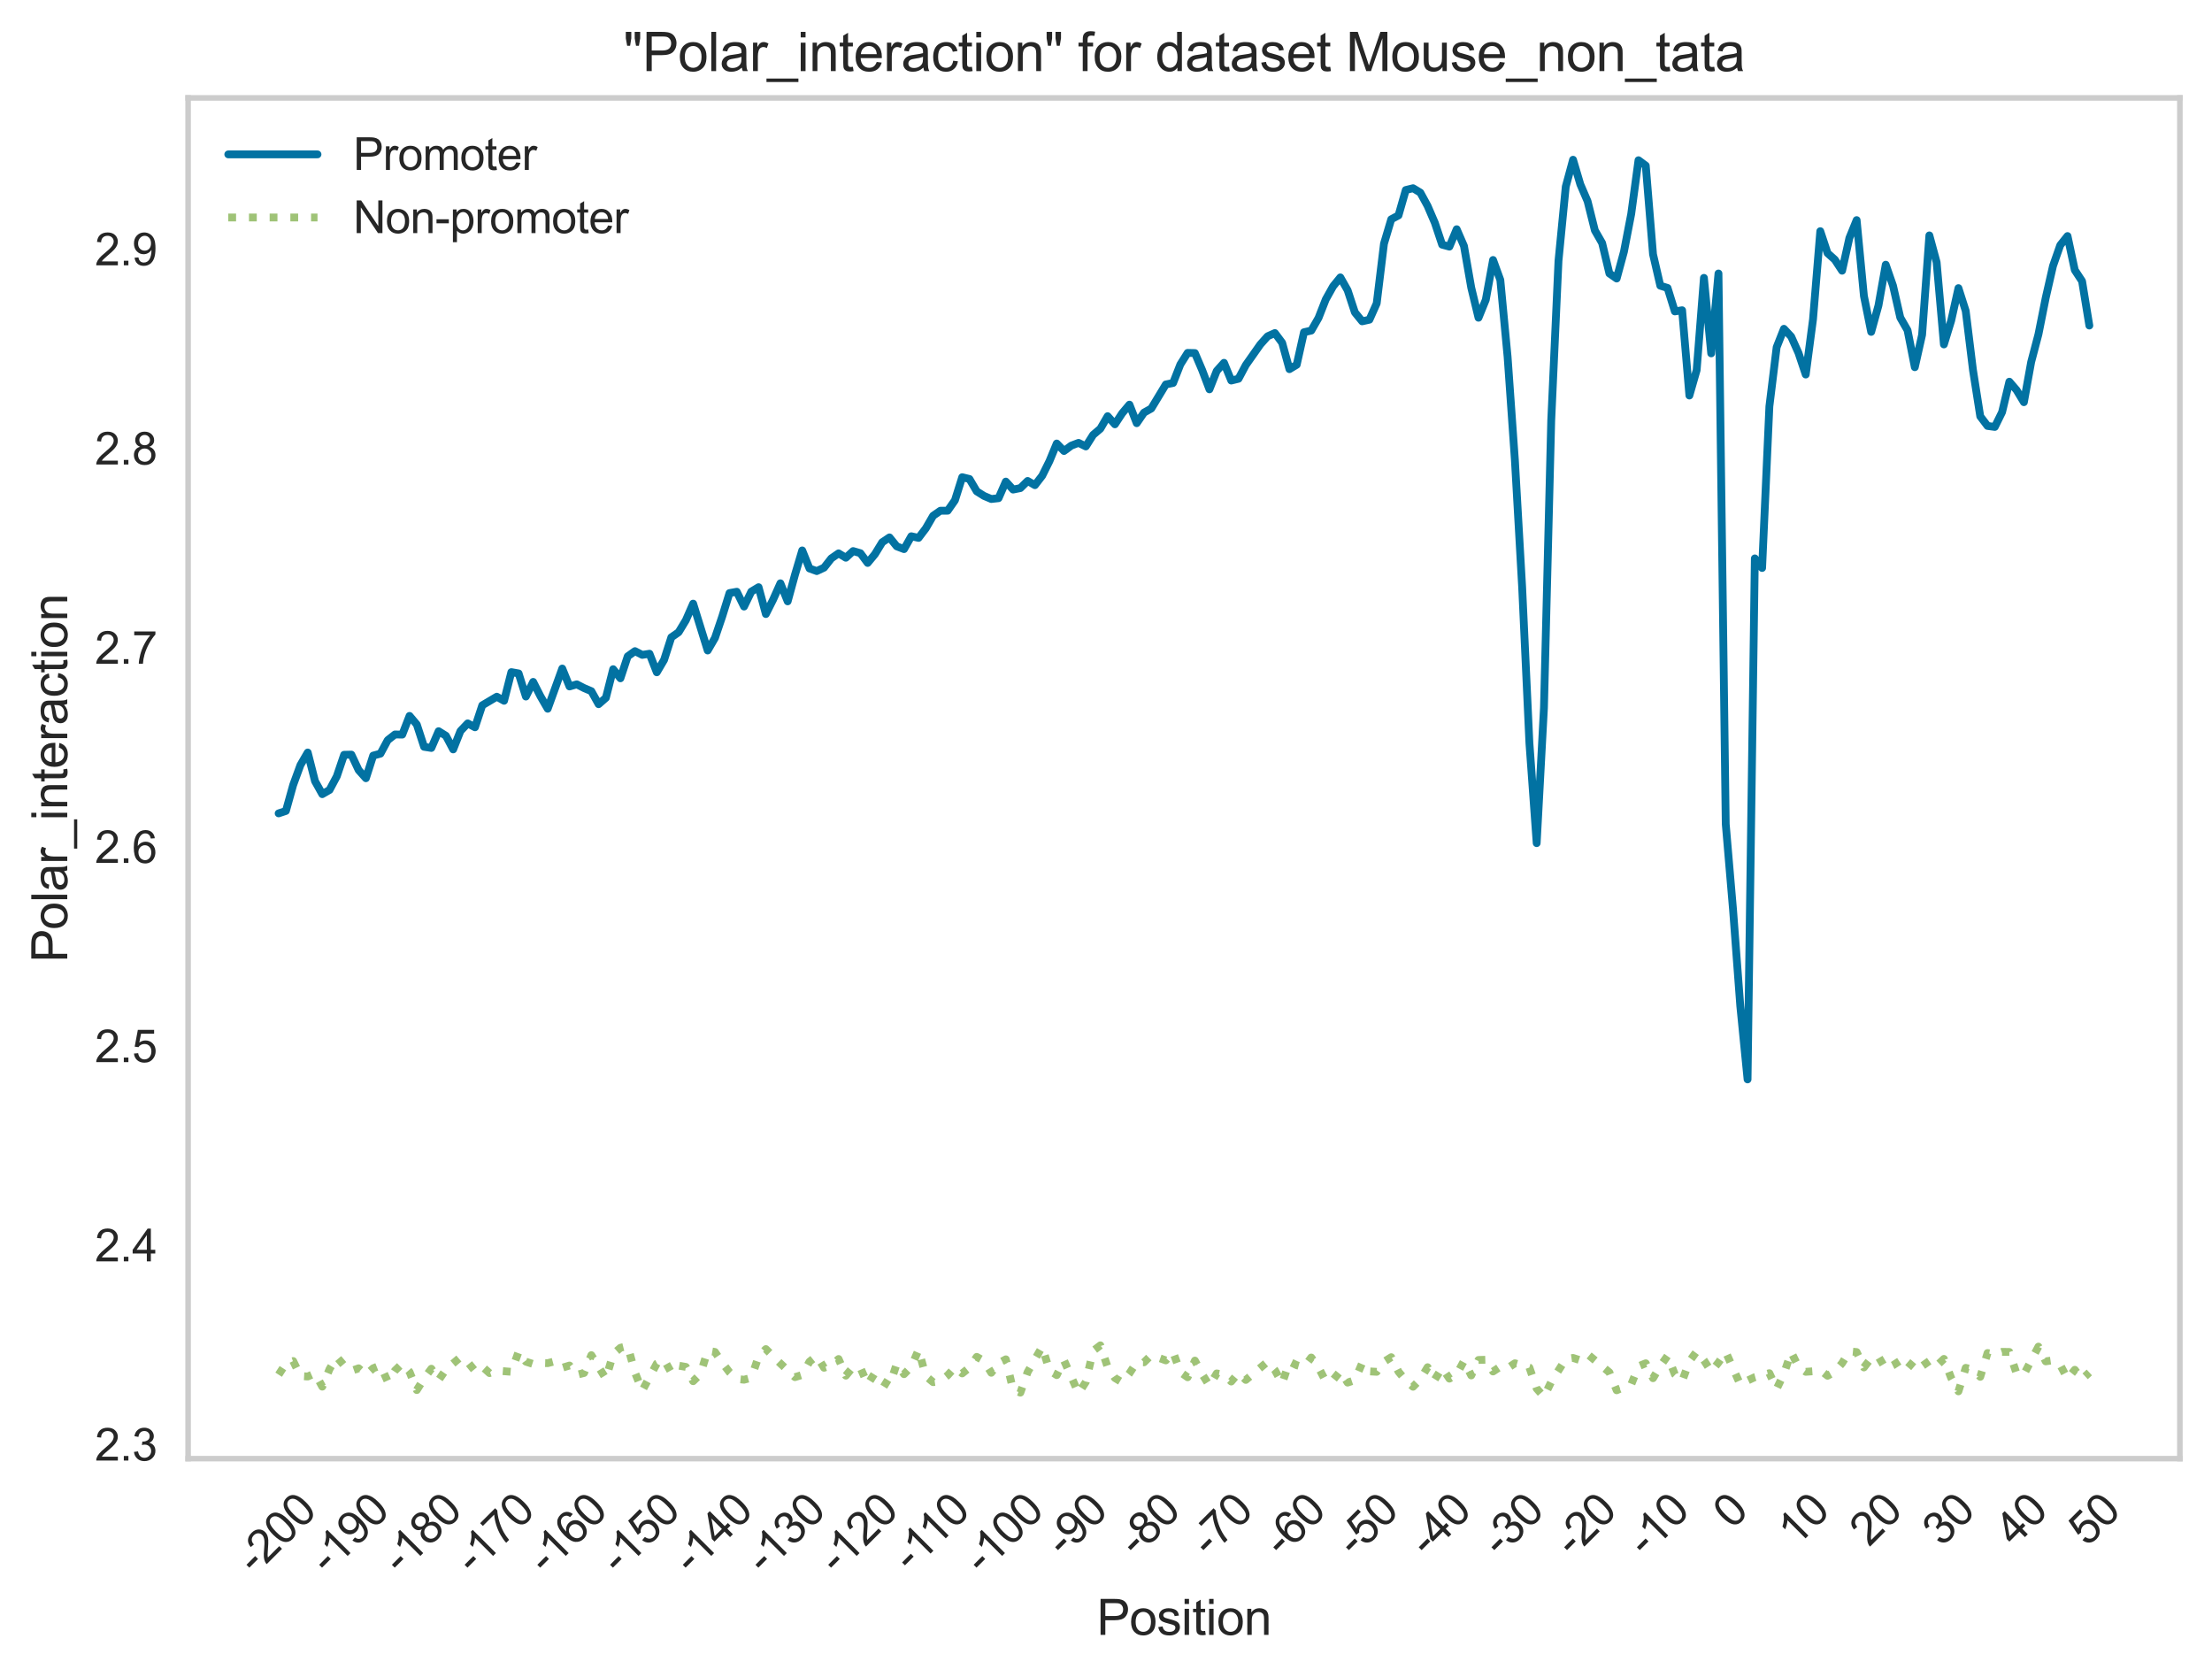 <?xml version="1.0" encoding="utf-8" standalone="no"?>
<!DOCTYPE svg PUBLIC "-//W3C//DTD SVG 1.1//EN"
  "http://www.w3.org/Graphics/SVG/1.1/DTD/svg11.dtd">
<svg xmlns:xlink="http://www.w3.org/1999/xlink" width="495.76pt" height="375.733pt" viewBox="0 0 495.76 375.733" xmlns="http://www.w3.org/2000/svg" version="1.1">
 <defs>
  <style type="text/css">*{stroke-linejoin: round; stroke-linecap: butt}</style>
 </defs>
 <g id="figure_1">
  <g id="patch_1">
   <path d="M 0 375.733 
L 495.76 375.733 
L 495.76 0 
L 0 0 
z
" style="fill: #ffffff"/>
  </g>
  <g id="axes_1">
   <g id="patch_2">
    <path d="M 42.16 326.856 
L 488.56 326.856 
L 488.56 21.936 
L 42.16 21.936 
z
" style="fill: #ffffff"/>
   </g>
   <g id="matplotlib.axis_1">
    <g id="xtick_1">
     <g id="line2d_1"/>
     <g id="text_1">
      <!-- -200 -->
      <g style="fill: #262626" transform="translate(57.203 353.068) rotate(-45) scale(0.1 -0.1)">
       <defs>
        <path id="ArialMT-2d" d="M 203 1375 
L 203 1941 
L 1931 1941 
L 1931 1375 
L 203 1375 
z
" transform="scale(0.016)"/>
        <path id="ArialMT-32" d="M 3222 541 
L 3222 0 
L 194 0 
Q 188 203 259 391 
Q 375 700 629 1000 
Q 884 1300 1366 1694 
Q 2113 2306 2375 2664 
Q 2638 3022 2638 3341 
Q 2638 3675 2398 3904 
Q 2159 4134 1775 4134 
Q 1369 4134 1125 3890 
Q 881 3647 878 3216 
L 300 3275 
Q 359 3922 746 4261 
Q 1134 4600 1788 4600 
Q 2447 4600 2831 4234 
Q 3216 3869 3216 3328 
Q 3216 3053 3103 2787 
Q 2991 2522 2730 2228 
Q 2469 1934 1863 1422 
Q 1356 997 1212 845 
Q 1069 694 975 541 
L 3222 541 
z
" transform="scale(0.016)"/>
        <path id="ArialMT-30" d="M 266 2259 
Q 266 3072 433 3567 
Q 600 4063 929 4331 
Q 1259 4600 1759 4600 
Q 2128 4600 2406 4451 
Q 2684 4303 2865 4023 
Q 3047 3744 3150 3342 
Q 3253 2941 3253 2259 
Q 3253 1453 3087 958 
Q 2922 463 2592 192 
Q 2263 -78 1759 -78 
Q 1097 -78 719 397 
Q 266 969 266 2259 
z
M 844 2259 
Q 844 1131 1108 757 
Q 1372 384 1759 384 
Q 2147 384 2411 759 
Q 2675 1134 2675 2259 
Q 2675 3391 2411 3762 
Q 2147 4134 1753 4134 
Q 1366 4134 1134 3806 
Q 844 3388 844 2259 
z
" transform="scale(0.016)"/>
       </defs>
       <use xlink:href="#ArialMT-2d"/>
       <use xlink:href="#ArialMT-32" x="33.301"/>
       <use xlink:href="#ArialMT-30" x="88.916"/>
       <use xlink:href="#ArialMT-30" x="144.531"/>
      </g>
     </g>
    </g>
    <g id="xtick_2">
     <g id="line2d_2"/>
     <g id="text_2">
      <!-- -190 -->
      <g style="fill: #262626" transform="translate(73.501 353.068) rotate(-45) scale(0.1 -0.1)">
       <defs>
        <path id="ArialMT-31" d="M 2384 0 
L 1822 0 
L 1822 3584 
Q 1619 3391 1289 3197 
Q 959 3003 697 2906 
L 697 3450 
Q 1169 3672 1522 3987 
Q 1875 4303 2022 4600 
L 2384 4600 
L 2384 0 
z
" transform="scale(0.016)"/>
        <path id="ArialMT-39" d="M 350 1059 
L 891 1109 
Q 959 728 1153 556 
Q 1347 384 1650 384 
Q 1909 384 2104 503 
Q 2300 622 2425 820 
Q 2550 1019 2634 1356 
Q 2719 1694 2719 2044 
Q 2719 2081 2716 2156 
Q 2547 1888 2255 1720 
Q 1963 1553 1622 1553 
Q 1053 1553 659 1965 
Q 266 2378 266 3053 
Q 266 3750 677 4175 
Q 1088 4600 1706 4600 
Q 2153 4600 2523 4359 
Q 2894 4119 3086 3673 
Q 3278 3228 3278 2384 
Q 3278 1506 3087 986 
Q 2897 466 2520 194 
Q 2144 -78 1638 -78 
Q 1100 -78 759 220 
Q 419 519 350 1059 
z
M 2653 3081 
Q 2653 3566 2395 3850 
Q 2138 4134 1775 4134 
Q 1400 4134 1122 3828 
Q 844 3522 844 3034 
Q 844 2597 1108 2323 
Q 1372 2050 1759 2050 
Q 2150 2050 2401 2323 
Q 2653 2597 2653 3081 
z
" transform="scale(0.016)"/>
       </defs>
       <use xlink:href="#ArialMT-2d"/>
       <use xlink:href="#ArialMT-31" x="33.301"/>
       <use xlink:href="#ArialMT-39" x="88.916"/>
       <use xlink:href="#ArialMT-30" x="144.531"/>
      </g>
     </g>
    </g>
    <g id="xtick_3">
     <g id="line2d_3"/>
     <g id="text_3">
      <!-- -180 -->
      <g style="fill: #262626" transform="translate(89.799 353.068) rotate(-45) scale(0.1 -0.1)">
       <defs>
        <path id="ArialMT-38" d="M 1131 2484 
Q 781 2613 612 2850 
Q 444 3088 444 3419 
Q 444 3919 803 4259 
Q 1163 4600 1759 4600 
Q 2359 4600 2725 4251 
Q 3091 3903 3091 3403 
Q 3091 3084 2923 2848 
Q 2756 2613 2416 2484 
Q 2838 2347 3058 2040 
Q 3278 1734 3278 1309 
Q 3278 722 2862 322 
Q 2447 -78 1769 -78 
Q 1091 -78 675 323 
Q 259 725 259 1325 
Q 259 1772 486 2073 
Q 713 2375 1131 2484 
z
M 1019 3438 
Q 1019 3113 1228 2906 
Q 1438 2700 1772 2700 
Q 2097 2700 2305 2904 
Q 2513 3109 2513 3406 
Q 2513 3716 2298 3927 
Q 2084 4138 1766 4138 
Q 1444 4138 1231 3931 
Q 1019 3725 1019 3438 
z
M 838 1322 
Q 838 1081 952 856 
Q 1066 631 1291 507 
Q 1516 384 1775 384 
Q 2178 384 2440 643 
Q 2703 903 2703 1303 
Q 2703 1709 2433 1975 
Q 2163 2241 1756 2241 
Q 1359 2241 1098 1978 
Q 838 1716 838 1322 
z
" transform="scale(0.016)"/>
       </defs>
       <use xlink:href="#ArialMT-2d"/>
       <use xlink:href="#ArialMT-31" x="33.301"/>
       <use xlink:href="#ArialMT-38" x="88.916"/>
       <use xlink:href="#ArialMT-30" x="144.531"/>
      </g>
     </g>
    </g>
    <g id="xtick_4">
     <g id="line2d_4"/>
     <g id="text_4">
      <!-- -170 -->
      <g style="fill: #262626" transform="translate(106.097 353.068) rotate(-45) scale(0.1 -0.1)">
       <defs>
        <path id="ArialMT-37" d="M 303 3981 
L 303 4522 
L 3269 4522 
L 3269 4084 
Q 2831 3619 2401 2847 
Q 1972 2075 1738 1259 
Q 1569 684 1522 0 
L 944 0 
Q 953 541 1156 1306 
Q 1359 2072 1739 2783 
Q 2119 3494 2547 3981 
L 303 3981 
z
" transform="scale(0.016)"/>
       </defs>
       <use xlink:href="#ArialMT-2d"/>
       <use xlink:href="#ArialMT-31" x="33.301"/>
       <use xlink:href="#ArialMT-37" x="88.916"/>
       <use xlink:href="#ArialMT-30" x="144.531"/>
      </g>
     </g>
    </g>
    <g id="xtick_5">
     <g id="line2d_5"/>
     <g id="text_5">
      <!-- -160 -->
      <g style="fill: #262626" transform="translate(122.395 353.068) rotate(-45) scale(0.1 -0.1)">
       <defs>
        <path id="ArialMT-36" d="M 3184 3459 
L 2625 3416 
Q 2550 3747 2413 3897 
Q 2184 4138 1850 4138 
Q 1581 4138 1378 3988 
Q 1113 3794 959 3422 
Q 806 3050 800 2363 
Q 1003 2672 1297 2822 
Q 1591 2972 1913 2972 
Q 2475 2972 2870 2558 
Q 3266 2144 3266 1488 
Q 3266 1056 3080 686 
Q 2894 316 2569 119 
Q 2244 -78 1831 -78 
Q 1128 -78 684 439 
Q 241 956 241 2144 
Q 241 3472 731 4075 
Q 1159 4600 1884 4600 
Q 2425 4600 2770 4297 
Q 3116 3994 3184 3459 
z
M 888 1484 
Q 888 1194 1011 928 
Q 1134 663 1356 523 
Q 1578 384 1822 384 
Q 2178 384 2434 671 
Q 2691 959 2691 1453 
Q 2691 1928 2437 2201 
Q 2184 2475 1800 2475 
Q 1419 2475 1153 2201 
Q 888 1928 888 1484 
z
" transform="scale(0.016)"/>
       </defs>
       <use xlink:href="#ArialMT-2d"/>
       <use xlink:href="#ArialMT-31" x="33.301"/>
       <use xlink:href="#ArialMT-36" x="88.916"/>
       <use xlink:href="#ArialMT-30" x="144.531"/>
      </g>
     </g>
    </g>
    <g id="xtick_6">
     <g id="line2d_6"/>
     <g id="text_6">
      <!-- -150 -->
      <g style="fill: #262626" transform="translate(138.693 353.068) rotate(-45) scale(0.1 -0.1)">
       <defs>
        <path id="ArialMT-35" d="M 266 1200 
L 856 1250 
Q 922 819 1161 601 
Q 1400 384 1738 384 
Q 2144 384 2425 690 
Q 2706 997 2706 1503 
Q 2706 1984 2436 2262 
Q 2166 2541 1728 2541 
Q 1456 2541 1237 2417 
Q 1019 2294 894 2097 
L 366 2166 
L 809 4519 
L 3088 4519 
L 3088 3981 
L 1259 3981 
L 1013 2750 
Q 1425 3038 1878 3038 
Q 2478 3038 2890 2622 
Q 3303 2206 3303 1553 
Q 3303 931 2941 478 
Q 2500 -78 1738 -78 
Q 1113 -78 717 272 
Q 322 622 266 1200 
z
" transform="scale(0.016)"/>
       </defs>
       <use xlink:href="#ArialMT-2d"/>
       <use xlink:href="#ArialMT-31" x="33.301"/>
       <use xlink:href="#ArialMT-35" x="88.916"/>
       <use xlink:href="#ArialMT-30" x="144.531"/>
      </g>
     </g>
    </g>
    <g id="xtick_7">
     <g id="line2d_7"/>
     <g id="text_7">
      <!-- -140 -->
      <g style="fill: #262626" transform="translate(154.991 353.068) rotate(-45) scale(0.1 -0.1)">
       <defs>
        <path id="ArialMT-34" d="M 2069 0 
L 2069 1097 
L 81 1097 
L 81 1613 
L 2172 4581 
L 2631 4581 
L 2631 1613 
L 3250 1613 
L 3250 1097 
L 2631 1097 
L 2631 0 
L 2069 0 
z
M 2069 1613 
L 2069 3678 
L 634 1613 
L 2069 1613 
z
" transform="scale(0.016)"/>
       </defs>
       <use xlink:href="#ArialMT-2d"/>
       <use xlink:href="#ArialMT-31" x="33.301"/>
       <use xlink:href="#ArialMT-34" x="88.916"/>
       <use xlink:href="#ArialMT-30" x="144.531"/>
      </g>
     </g>
    </g>
    <g id="xtick_8">
     <g id="line2d_8"/>
     <g id="text_8">
      <!-- -130 -->
      <g style="fill: #262626" transform="translate(171.289 353.068) rotate(-45) scale(0.1 -0.1)">
       <defs>
        <path id="ArialMT-33" d="M 269 1209 
L 831 1284 
Q 928 806 1161 595 
Q 1394 384 1728 384 
Q 2125 384 2398 659 
Q 2672 934 2672 1341 
Q 2672 1728 2419 1979 
Q 2166 2231 1775 2231 
Q 1616 2231 1378 2169 
L 1441 2663 
Q 1497 2656 1531 2656 
Q 1891 2656 2178 2843 
Q 2466 3031 2466 3422 
Q 2466 3731 2256 3934 
Q 2047 4138 1716 4138 
Q 1388 4138 1169 3931 
Q 950 3725 888 3313 
L 325 3413 
Q 428 3978 793 4289 
Q 1159 4600 1703 4600 
Q 2078 4600 2393 4439 
Q 2709 4278 2876 4000 
Q 3044 3722 3044 3409 
Q 3044 3113 2884 2869 
Q 2725 2625 2413 2481 
Q 2819 2388 3044 2092 
Q 3269 1797 3269 1353 
Q 3269 753 2831 336 
Q 2394 -81 1725 -81 
Q 1122 -81 723 278 
Q 325 638 269 1209 
z
" transform="scale(0.016)"/>
       </defs>
       <use xlink:href="#ArialMT-2d"/>
       <use xlink:href="#ArialMT-31" x="33.301"/>
       <use xlink:href="#ArialMT-33" x="88.916"/>
       <use xlink:href="#ArialMT-30" x="144.531"/>
      </g>
     </g>
    </g>
    <g id="xtick_9">
     <g id="line2d_9"/>
     <g id="text_9">
      <!-- -120 -->
      <g style="fill: #262626" transform="translate(187.587 353.068) rotate(-45) scale(0.1 -0.1)">
       <use xlink:href="#ArialMT-2d"/>
       <use xlink:href="#ArialMT-31" x="33.301"/>
       <use xlink:href="#ArialMT-32" x="88.916"/>
       <use xlink:href="#ArialMT-30" x="144.531"/>
      </g>
     </g>
    </g>
    <g id="xtick_10">
     <g id="line2d_10"/>
     <g id="text_10">
      <!-- -110 -->
      <g style="fill: #262626" transform="translate(204.145 352.546) rotate(-45) scale(0.1 -0.1)">
       <use xlink:href="#ArialMT-2d"/>
       <use xlink:href="#ArialMT-31" x="33.301"/>
       <use xlink:href="#ArialMT-31" x="81.541"/>
       <use xlink:href="#ArialMT-30" x="137.156"/>
      </g>
     </g>
    </g>
    <g id="xtick_11">
     <g id="line2d_11"/>
     <g id="text_11">
      <!-- -100 -->
      <g style="fill: #262626" transform="translate(220.182 353.068) rotate(-45) scale(0.1 -0.1)">
       <use xlink:href="#ArialMT-2d"/>
       <use xlink:href="#ArialMT-31" x="33.301"/>
       <use xlink:href="#ArialMT-30" x="88.916"/>
       <use xlink:href="#ArialMT-30" x="144.531"/>
      </g>
     </g>
    </g>
    <g id="xtick_12">
     <g id="line2d_12"/>
     <g id="text_12">
      <!-- -90 -->
      <g style="fill: #262626" transform="translate(238.446 349.136) rotate(-45) scale(0.1 -0.1)">
       <use xlink:href="#ArialMT-2d"/>
       <use xlink:href="#ArialMT-39" x="33.301"/>
       <use xlink:href="#ArialMT-30" x="88.916"/>
      </g>
     </g>
    </g>
    <g id="xtick_13">
     <g id="line2d_13"/>
     <g id="text_13">
      <!-- -80 -->
      <g style="fill: #262626" transform="translate(254.744 349.136) rotate(-45) scale(0.1 -0.1)">
       <use xlink:href="#ArialMT-2d"/>
       <use xlink:href="#ArialMT-38" x="33.301"/>
       <use xlink:href="#ArialMT-30" x="88.916"/>
      </g>
     </g>
    </g>
    <g id="xtick_14">
     <g id="line2d_14"/>
     <g id="text_14">
      <!-- -70 -->
      <g style="fill: #262626" transform="translate(271.042 349.136) rotate(-45) scale(0.1 -0.1)">
       <use xlink:href="#ArialMT-2d"/>
       <use xlink:href="#ArialMT-37" x="33.301"/>
       <use xlink:href="#ArialMT-30" x="88.916"/>
      </g>
     </g>
    </g>
    <g id="xtick_15">
     <g id="line2d_15"/>
     <g id="text_15">
      <!-- -60 -->
      <g style="fill: #262626" transform="translate(287.34 349.136) rotate(-45) scale(0.1 -0.1)">
       <use xlink:href="#ArialMT-2d"/>
       <use xlink:href="#ArialMT-36" x="33.301"/>
       <use xlink:href="#ArialMT-30" x="88.916"/>
      </g>
     </g>
    </g>
    <g id="xtick_16">
     <g id="line2d_16"/>
     <g id="text_16">
      <!-- -50 -->
      <g style="fill: #262626" transform="translate(303.638 349.136) rotate(-45) scale(0.1 -0.1)">
       <use xlink:href="#ArialMT-2d"/>
       <use xlink:href="#ArialMT-35" x="33.301"/>
       <use xlink:href="#ArialMT-30" x="88.916"/>
      </g>
     </g>
    </g>
    <g id="xtick_17">
     <g id="line2d_17"/>
     <g id="text_17">
      <!-- -40 -->
      <g style="fill: #262626" transform="translate(319.936 349.136) rotate(-45) scale(0.1 -0.1)">
       <use xlink:href="#ArialMT-2d"/>
       <use xlink:href="#ArialMT-34" x="33.301"/>
       <use xlink:href="#ArialMT-30" x="88.916"/>
      </g>
     </g>
    </g>
    <g id="xtick_18">
     <g id="line2d_18"/>
     <g id="text_18">
      <!-- -30 -->
      <g style="fill: #262626" transform="translate(336.234 349.136) rotate(-45) scale(0.1 -0.1)">
       <use xlink:href="#ArialMT-2d"/>
       <use xlink:href="#ArialMT-33" x="33.301"/>
       <use xlink:href="#ArialMT-30" x="88.916"/>
      </g>
     </g>
    </g>
    <g id="xtick_19">
     <g id="line2d_19"/>
     <g id="text_19">
      <!-- -20 -->
      <g style="fill: #262626" transform="translate(352.532 349.136) rotate(-45) scale(0.1 -0.1)">
       <use xlink:href="#ArialMT-2d"/>
       <use xlink:href="#ArialMT-32" x="33.301"/>
       <use xlink:href="#ArialMT-30" x="88.916"/>
      </g>
     </g>
    </g>
    <g id="xtick_20">
     <g id="line2d_20"/>
     <g id="text_20">
      <!-- -10 -->
      <g style="fill: #262626" transform="translate(368.83 349.136) rotate(-45) scale(0.1 -0.1)">
       <use xlink:href="#ArialMT-2d"/>
       <use xlink:href="#ArialMT-31" x="33.301"/>
       <use xlink:href="#ArialMT-30" x="88.916"/>
      </g>
     </g>
    </g>
    <g id="xtick_21">
     <g id="line2d_21"/>
     <g id="text_21">
      <!-- 0 -->
      <g style="fill: #262626" transform="translate(388.271 342.849) rotate(-45) scale(0.1 -0.1)">
       <use xlink:href="#ArialMT-30"/>
      </g>
     </g>
    </g>
    <g id="xtick_22">
     <g id="line2d_22"/>
     <g id="text_22">
      <!-- 10 -->
      <g style="fill: #262626" transform="translate(402.603 346.781) rotate(-45) scale(0.1 -0.1)">
       <use xlink:href="#ArialMT-31"/>
       <use xlink:href="#ArialMT-30" x="55.615"/>
      </g>
     </g>
    </g>
    <g id="xtick_23">
     <g id="line2d_23"/>
     <g id="text_23">
      <!-- 20 -->
      <g style="fill: #262626" transform="translate(418.901 346.781) rotate(-45) scale(0.1 -0.1)">
       <use xlink:href="#ArialMT-32"/>
       <use xlink:href="#ArialMT-30" x="55.615"/>
      </g>
     </g>
    </g>
    <g id="xtick_24">
     <g id="line2d_24"/>
     <g id="text_24">
      <!-- 30 -->
      <g style="fill: #262626" transform="translate(435.199 346.781) rotate(-45) scale(0.1 -0.1)">
       <use xlink:href="#ArialMT-33"/>
       <use xlink:href="#ArialMT-30" x="55.615"/>
      </g>
     </g>
    </g>
    <g id="xtick_25">
     <g id="line2d_25"/>
     <g id="text_25">
      <!-- 40 -->
      <g style="fill: #262626" transform="translate(451.497 346.781) rotate(-45) scale(0.1 -0.1)">
       <use xlink:href="#ArialMT-34"/>
       <use xlink:href="#ArialMT-30" x="55.615"/>
      </g>
     </g>
    </g>
    <g id="xtick_26">
     <g id="line2d_26"/>
     <g id="text_26">
      <!-- 50 -->
      <g style="fill: #262626" transform="translate(467.795 346.781) rotate(-45) scale(0.1 -0.1)">
       <use xlink:href="#ArialMT-35"/>
       <use xlink:href="#ArialMT-30" x="55.615"/>
      </g>
     </g>
    </g>
    <g id="text_27">
     <!-- Position -->
     <g style="fill: #262626" transform="translate(245.794 366.347) scale(0.11 -0.11)">
      <defs>
       <path id="ArialMT-50" d="M 494 0 
L 494 4581 
L 2222 4581 
Q 2678 4581 2919 4538 
Q 3256 4481 3484 4323 
Q 3713 4166 3852 3881 
Q 3991 3597 3991 3256 
Q 3991 2672 3619 2267 
Q 3247 1863 2275 1863 
L 1100 1863 
L 1100 0 
L 494 0 
z
M 1100 2403 
L 2284 2403 
Q 2872 2403 3119 2622 
Q 3366 2841 3366 3238 
Q 3366 3525 3220 3729 
Q 3075 3934 2838 4000 
Q 2684 4041 2272 4041 
L 1100 4041 
L 1100 2403 
z
" transform="scale(0.016)"/>
       <path id="ArialMT-6f" d="M 213 1659 
Q 213 2581 725 3025 
Q 1153 3394 1769 3394 
Q 2453 3394 2887 2945 
Q 3322 2497 3322 1706 
Q 3322 1066 3130 698 
Q 2938 331 2570 128 
Q 2203 -75 1769 -75 
Q 1072 -75 642 372 
Q 213 819 213 1659 
z
M 791 1659 
Q 791 1022 1069 705 
Q 1347 388 1769 388 
Q 2188 388 2466 706 
Q 2744 1025 2744 1678 
Q 2744 2294 2464 2611 
Q 2184 2928 1769 2928 
Q 1347 2928 1069 2612 
Q 791 2297 791 1659 
z
" transform="scale(0.016)"/>
       <path id="ArialMT-73" d="M 197 991 
L 753 1078 
Q 800 744 1014 566 
Q 1228 388 1613 388 
Q 2000 388 2187 545 
Q 2375 703 2375 916 
Q 2375 1106 2209 1216 
Q 2094 1291 1634 1406 
Q 1016 1563 777 1677 
Q 538 1791 414 1992 
Q 291 2194 291 2438 
Q 291 2659 392 2848 
Q 494 3038 669 3163 
Q 800 3259 1026 3326 
Q 1253 3394 1513 3394 
Q 1903 3394 2198 3281 
Q 2494 3169 2634 2976 
Q 2775 2784 2828 2463 
L 2278 2388 
Q 2241 2644 2061 2787 
Q 1881 2931 1553 2931 
Q 1166 2931 1000 2803 
Q 834 2675 834 2503 
Q 834 2394 903 2306 
Q 972 2216 1119 2156 
Q 1203 2125 1616 2013 
Q 2213 1853 2448 1751 
Q 2684 1650 2818 1456 
Q 2953 1263 2953 975 
Q 2953 694 2789 445 
Q 2625 197 2315 61 
Q 2006 -75 1616 -75 
Q 969 -75 630 194 
Q 291 463 197 991 
z
" transform="scale(0.016)"/>
       <path id="ArialMT-69" d="M 425 3934 
L 425 4581 
L 988 4581 
L 988 3934 
L 425 3934 
z
M 425 0 
L 425 3319 
L 988 3319 
L 988 0 
L 425 0 
z
" transform="scale(0.016)"/>
       <path id="ArialMT-74" d="M 1650 503 
L 1731 6 
Q 1494 -44 1306 -44 
Q 1000 -44 831 53 
Q 663 150 594 308 
Q 525 466 525 972 
L 525 2881 
L 113 2881 
L 113 3319 
L 525 3319 
L 525 4141 
L 1084 4478 
L 1084 3319 
L 1650 3319 
L 1650 2881 
L 1084 2881 
L 1084 941 
Q 1084 700 1114 631 
Q 1144 563 1211 522 
Q 1278 481 1403 481 
Q 1497 481 1650 503 
z
" transform="scale(0.016)"/>
       <path id="ArialMT-6e" d="M 422 0 
L 422 3319 
L 928 3319 
L 928 2847 
Q 1294 3394 1984 3394 
Q 2284 3394 2536 3286 
Q 2788 3178 2913 3003 
Q 3038 2828 3088 2588 
Q 3119 2431 3119 2041 
L 3119 0 
L 2556 0 
L 2556 2019 
Q 2556 2363 2490 2533 
Q 2425 2703 2258 2804 
Q 2091 2906 1866 2906 
Q 1506 2906 1245 2678 
Q 984 2450 984 1813 
L 984 0 
L 422 0 
z
" transform="scale(0.016)"/>
      </defs>
      <use xlink:href="#ArialMT-50"/>
      <use xlink:href="#ArialMT-6f" x="66.699"/>
      <use xlink:href="#ArialMT-73" x="122.314"/>
      <use xlink:href="#ArialMT-69" x="172.314"/>
      <use xlink:href="#ArialMT-74" x="194.531"/>
      <use xlink:href="#ArialMT-69" x="222.314"/>
      <use xlink:href="#ArialMT-6f" x="244.531"/>
      <use xlink:href="#ArialMT-6e" x="300.146"/>
     </g>
    </g>
   </g>
   <g id="matplotlib.axis_2">
    <g id="ytick_1">
     <g id="line2d_27"/>
     <g id="text_28">
      <!-- 2.3 -->
      <g style="fill: #262626" transform="translate(21.26 327.284) scale(0.1 -0.1)">
       <defs>
        <path id="ArialMT-2e" d="M 581 0 
L 581 641 
L 1222 641 
L 1222 0 
L 581 0 
z
" transform="scale(0.016)"/>
       </defs>
       <use xlink:href="#ArialMT-32"/>
       <use xlink:href="#ArialMT-2e" x="55.615"/>
       <use xlink:href="#ArialMT-33" x="83.398"/>
      </g>
     </g>
    </g>
    <g id="ytick_2">
     <g id="line2d_28"/>
     <g id="text_29">
      <!-- 2.4 -->
      <g style="fill: #262626" transform="translate(21.26 282.645) scale(0.1 -0.1)">
       <use xlink:href="#ArialMT-32"/>
       <use xlink:href="#ArialMT-2e" x="55.615"/>
       <use xlink:href="#ArialMT-34" x="83.398"/>
      </g>
     </g>
    </g>
    <g id="ytick_3">
     <g id="line2d_29"/>
     <g id="text_30">
      <!-- 2.5 -->
      <g style="fill: #262626" transform="translate(21.26 238.005) scale(0.1 -0.1)">
       <use xlink:href="#ArialMT-32"/>
       <use xlink:href="#ArialMT-2e" x="55.615"/>
       <use xlink:href="#ArialMT-35" x="83.398"/>
      </g>
     </g>
    </g>
    <g id="ytick_4">
     <g id="line2d_30"/>
     <g id="text_31">
      <!-- 2.6 -->
      <g style="fill: #262626" transform="translate(21.26 193.366) scale(0.1 -0.1)">
       <use xlink:href="#ArialMT-32"/>
       <use xlink:href="#ArialMT-2e" x="55.615"/>
       <use xlink:href="#ArialMT-36" x="83.398"/>
      </g>
     </g>
    </g>
    <g id="ytick_5">
     <g id="line2d_31"/>
     <g id="text_32">
      <!-- 2.7 -->
      <g style="fill: #262626" transform="translate(21.26 148.727) scale(0.1 -0.1)">
       <use xlink:href="#ArialMT-32"/>
       <use xlink:href="#ArialMT-2e" x="55.615"/>
       <use xlink:href="#ArialMT-37" x="83.398"/>
      </g>
     </g>
    </g>
    <g id="ytick_6">
     <g id="line2d_32"/>
     <g id="text_33">
      <!-- 2.8 -->
      <g style="fill: #262626" transform="translate(21.26 104.088) scale(0.1 -0.1)">
       <use xlink:href="#ArialMT-32"/>
       <use xlink:href="#ArialMT-2e" x="55.615"/>
       <use xlink:href="#ArialMT-38" x="83.398"/>
      </g>
     </g>
    </g>
    <g id="ytick_7">
     <g id="line2d_33"/>
     <g id="text_34">
      <!-- 2.9 -->
      <g style="fill: #262626" transform="translate(21.26 59.449) scale(0.1 -0.1)">
       <use xlink:href="#ArialMT-32"/>
       <use xlink:href="#ArialMT-2e" x="55.615"/>
       <use xlink:href="#ArialMT-39" x="83.398"/>
      </g>
     </g>
    </g>
    <g id="text_35">
     <!-- Polar_interaction -->
     <g style="fill: #262626" transform="translate(15.074 215.667) rotate(-90) scale(0.11 -0.11)">
      <defs>
       <path id="ArialMT-6c" d="M 409 0 
L 409 4581 
L 972 4581 
L 972 0 
L 409 0 
z
" transform="scale(0.016)"/>
       <path id="ArialMT-61" d="M 2588 409 
Q 2275 144 1986 34 
Q 1697 -75 1366 -75 
Q 819 -75 525 192 
Q 231 459 231 875 
Q 231 1119 342 1320 
Q 453 1522 633 1644 
Q 813 1766 1038 1828 
Q 1203 1872 1538 1913 
Q 2219 1994 2541 2106 
Q 2544 2222 2544 2253 
Q 2544 2597 2384 2738 
Q 2169 2928 1744 2928 
Q 1347 2928 1158 2789 
Q 969 2650 878 2297 
L 328 2372 
Q 403 2725 575 2942 
Q 747 3159 1072 3276 
Q 1397 3394 1825 3394 
Q 2250 3394 2515 3294 
Q 2781 3194 2906 3042 
Q 3031 2891 3081 2659 
Q 3109 2516 3109 2141 
L 3109 1391 
Q 3109 606 3145 398 
Q 3181 191 3288 0 
L 2700 0 
Q 2613 175 2588 409 
z
M 2541 1666 
Q 2234 1541 1622 1453 
Q 1275 1403 1131 1340 
Q 988 1278 909 1158 
Q 831 1038 831 891 
Q 831 666 1001 516 
Q 1172 366 1500 366 
Q 1825 366 2078 508 
Q 2331 650 2450 897 
Q 2541 1088 2541 1459 
L 2541 1666 
z
" transform="scale(0.016)"/>
       <path id="ArialMT-72" d="M 416 0 
L 416 3319 
L 922 3319 
L 922 2816 
Q 1116 3169 1280 3281 
Q 1444 3394 1641 3394 
Q 1925 3394 2219 3213 
L 2025 2691 
Q 1819 2813 1613 2813 
Q 1428 2813 1281 2702 
Q 1134 2591 1072 2394 
Q 978 2094 978 1738 
L 978 0 
L 416 0 
z
" transform="scale(0.016)"/>
       <path id="ArialMT-5f" d="M -97 -1272 
L -97 -866 
L 3631 -866 
L 3631 -1272 
L -97 -1272 
z
" transform="scale(0.016)"/>
       <path id="ArialMT-65" d="M 2694 1069 
L 3275 997 
Q 3138 488 2766 206 
Q 2394 -75 1816 -75 
Q 1088 -75 661 373 
Q 234 822 234 1631 
Q 234 2469 665 2931 
Q 1097 3394 1784 3394 
Q 2450 3394 2872 2941 
Q 3294 2488 3294 1666 
Q 3294 1616 3291 1516 
L 816 1516 
Q 847 969 1125 678 
Q 1403 388 1819 388 
Q 2128 388 2347 550 
Q 2566 713 2694 1069 
z
M 847 1978 
L 2700 1978 
Q 2663 2397 2488 2606 
Q 2219 2931 1791 2931 
Q 1403 2931 1139 2672 
Q 875 2413 847 1978 
z
" transform="scale(0.016)"/>
       <path id="ArialMT-63" d="M 2588 1216 
L 3141 1144 
Q 3050 572 2676 248 
Q 2303 -75 1759 -75 
Q 1078 -75 664 370 
Q 250 816 250 1647 
Q 250 2184 428 2587 
Q 606 2991 970 3192 
Q 1334 3394 1763 3394 
Q 2303 3394 2647 3120 
Q 2991 2847 3088 2344 
L 2541 2259 
Q 2463 2594 2264 2762 
Q 2066 2931 1784 2931 
Q 1359 2931 1093 2626 
Q 828 2322 828 1663 
Q 828 994 1084 691 
Q 1341 388 1753 388 
Q 2084 388 2306 591 
Q 2528 794 2588 1216 
z
" transform="scale(0.016)"/>
      </defs>
      <use xlink:href="#ArialMT-50"/>
      <use xlink:href="#ArialMT-6f" x="66.699"/>
      <use xlink:href="#ArialMT-6c" x="122.314"/>
      <use xlink:href="#ArialMT-61" x="144.531"/>
      <use xlink:href="#ArialMT-72" x="200.146"/>
      <use xlink:href="#ArialMT-5f" x="233.447"/>
      <use xlink:href="#ArialMT-69" x="289.062"/>
      <use xlink:href="#ArialMT-6e" x="311.279"/>
      <use xlink:href="#ArialMT-74" x="366.895"/>
      <use xlink:href="#ArialMT-65" x="394.678"/>
      <use xlink:href="#ArialMT-72" x="450.293"/>
      <use xlink:href="#ArialMT-61" x="483.594"/>
      <use xlink:href="#ArialMT-63" x="539.209"/>
      <use xlink:href="#ArialMT-74" x="589.209"/>
      <use xlink:href="#ArialMT-69" x="616.992"/>
      <use xlink:href="#ArialMT-6f" x="639.209"/>
      <use xlink:href="#ArialMT-6e" x="694.824"/>
     </g>
    </g>
   </g>
   <g id="line2d_34">
    <path d="M 62.451 182.261 
L 64.081 181.714 
L 65.71 175.88 
L 67.34 171.432 
L 68.97 168.624 
L 70.6 175.041 
L 72.23 177.958 
L 73.859 177.01 
L 75.489 173.948 
L 77.119 169.135 
L 78.749 169.098 
L 80.378 172.562 
L 82.008 174.385 
L 83.638 169.317 
L 85.268 168.879 
L 86.898 165.853 
L 88.527 164.577 
L 90.157 164.614 
L 91.787 160.42 
L 93.417 162.353 
L 95.047 167.348 
L 96.676 167.603 
L 98.306 163.848 
L 99.936 164.869 
L 101.566 167.931 
L 103.196 163.811 
L 104.825 162.098 
L 106.455 162.973 
L 108.085 158.05 
L 111.345 156.118 
L 112.974 157.03 
L 114.604 150.612 
L 116.234 150.904 
L 117.864 156.082 
L 119.493 152.8 
L 121.123 156.009 
L 122.753 158.816 
L 126.013 149.81 
L 127.642 153.821 
L 129.272 153.347 
L 130.902 154.186 
L 132.532 154.878 
L 134.162 157.795 
L 135.791 156.373 
L 137.421 149.956 
L 139.051 151.998 
L 140.681 147.076 
L 142.311 145.909 
L 143.94 146.747 
L 145.57 146.492 
L 147.2 150.649 
L 148.83 147.878 
L 150.46 142.81 
L 152.089 141.679 
L 153.719 138.981 
L 155.349 135.262 
L 158.608 145.763 
L 160.238 142.955 
L 161.868 138.143 
L 163.498 132.892 
L 165.128 132.6 
L 166.757 135.918 
L 168.387 132.564 
L 170.017 131.58 
L 171.647 137.596 
L 173.277 134.351 
L 174.906 130.704 
L 176.536 134.752 
L 178.166 128.808 
L 179.796 123.339 
L 181.426 127.386 
L 183.055 127.97 
L 184.685 127.204 
L 186.315 125.126 
L 187.945 123.996 
L 189.575 124.98 
L 191.204 123.485 
L 192.834 123.959 
L 194.464 126.147 
L 196.094 124.178 
L 197.723 121.516 
L 199.353 120.422 
L 200.983 122.428 
L 202.613 123.048 
L 204.243 120.167 
L 205.872 120.532 
L 207.502 118.381 
L 209.132 115.573 
L 210.762 114.443 
L 212.392 114.443 
L 214.021 112.109 
L 215.651 106.932 
L 217.281 107.333 
L 218.911 110.104 
L 220.541 111.125 
L 222.17 111.818 
L 223.8 111.635 
L 225.43 107.916 
L 227.06 109.703 
L 228.69 109.375 
L 230.319 107.77 
L 231.949 108.718 
L 233.579 106.604 
L 235.209 103.322 
L 236.838 99.384 
L 238.468 101.061 
L 240.098 99.858 
L 241.728 99.238 
L 243.358 100.04 
L 244.987 97.452 
L 246.617 96.066 
L 248.247 93.259 
L 249.877 95.082 
L 251.507 92.602 
L 253.136 90.67 
L 254.766 94.827 
L 256.396 92.457 
L 258.026 91.545 
L 261.285 86.149 
L 262.915 85.821 
L 264.545 81.664 
L 266.175 79.075 
L 267.805 79.112 
L 269.434 82.94 
L 271.064 87.243 
L 272.694 83.122 
L 274.324 81.299 
L 275.953 85.274 
L 277.583 84.873 
L 279.213 81.81 
L 282.473 77.179 
L 284.102 75.356 
L 285.732 74.627 
L 287.362 76.815 
L 288.992 82.721 
L 290.622 81.737 
L 292.251 74.445 
L 293.881 74.08 
L 295.511 71.236 
L 297.141 67.079 
L 298.771 64.163 
L 300.4 62.157 
L 302.03 65.038 
L 303.66 69.996 
L 305.29 72.002 
L 306.92 71.637 
L 308.549 67.991 
L 310.179 54.61 
L 311.809 49.14 
L 313.439 48.265 
L 315.068 42.577 
L 316.698 42.176 
L 318.328 43.161 
L 319.958 46.151 
L 321.588 49.943 
L 323.217 54.828 
L 324.847 55.266 
L 326.477 51.365 
L 328.107 55.12 
L 329.737 64.454 
L 331.366 71.2 
L 332.996 67.189 
L 334.626 58.256 
L 336.256 62.741 
L 337.886 79.95 
L 339.515 102.994 
L 341.145 131.507 
L 342.775 166.473 
L 344.405 188.933 
L 346.035 158.634 
L 347.664 94.28 
L 349.294 58.438 
L 350.924 41.812 
L 352.554 35.796 
L 354.184 41.301 
L 355.813 45.093 
L 357.443 51.62 
L 359.073 54.464 
L 360.703 61.282 
L 362.332 62.412 
L 363.962 56.396 
L 365.592 47.937 
L 367.222 35.905 
L 368.852 37.108 
L 370.481 56.98 
L 372.111 64.017 
L 373.741 64.527 
L 375.371 69.778 
L 377.001 69.522 
L 378.63 88.628 
L 380.26 82.94 
L 381.89 62.267 
L 383.52 79.185 
L 385.15 61.282 
L 386.779 184.667 
L 388.409 203.773 
L 390.039 225.431 
L 391.669 241.875 
L 393.299 125.126 
L 394.928 127.277 
L 396.558 91.071 
L 398.188 77.799 
L 399.818 73.679 
L 401.447 75.429 
L 403.077 79.075 
L 404.707 83.925 
L 406.337 71.564 
L 407.967 51.802 
L 409.596 56.724 
L 411.226 58.183 
L 412.856 60.662 
L 414.486 53.334 
L 416.116 49.323 
L 417.745 66.314 
L 419.375 74.372 
L 421.005 68.465 
L 422.635 59.313 
L 424.265 64.017 
L 425.894 71.163 
L 427.524 74.007 
L 429.154 82.284 
L 430.784 75.028 
L 432.414 52.75 
L 434.043 58.766 
L 435.673 77.179 
L 437.303 71.856 
L 438.933 64.564 
L 440.562 69.668 
L 442.192 82.94 
L 443.822 93.295 
L 445.452 95.446 
L 447.082 95.665 
L 448.711 92.347 
L 450.341 85.529 
L 451.971 87.425 
L 453.601 90.123 
L 455.231 81.117 
L 456.86 74.919 
L 458.49 66.751 
L 460.12 59.605 
L 461.75 54.938 
L 463.38 52.896 
L 465.009 60.516 
L 466.639 62.996 
L 468.269 72.95 
L 468.269 72.95 
" clip-path="url(#p965895ab8d)" style="fill: none; stroke: #0272a2; stroke-width: 1.75; stroke-linecap: round"/>
   </g>
   <g id="line2d_35">
    <path d="M 62.451 308.045 
L 64.081 305.533 
L 65.71 304.983 
L 67.34 308.355 
L 68.97 308.451 
L 70.6 307.734 
L 72.23 310.723 
L 73.859 306.777 
L 75.489 304.074 
L 77.119 305.988 
L 78.749 307.183 
L 80.378 306.609 
L 82.008 308.068 
L 83.638 306.609 
L 85.268 305.964 
L 86.898 309.575 
L 88.527 307.112 
L 90.157 305.533 
L 91.787 307.399 
L 93.417 311.489 
L 95.047 308.882 
L 96.676 306.705 
L 98.306 309.264 
L 99.936 306.896 
L 103.196 304.122 
L 104.825 305.222 
L 106.455 307.207 
L 108.085 306.227 
L 109.715 307.686 
L 111.345 307.136 
L 114.604 307.399 
L 116.234 302.878 
L 117.864 305.127 
L 119.493 305.653 
L 121.123 305.414 
L 122.753 305.461 
L 124.383 305.031 
L 126.013 306.49 
L 127.642 305.988 
L 129.272 308.068 
L 130.902 307.662 
L 132.532 303.667 
L 135.791 308.953 
L 137.421 303.428 
L 139.051 302.017 
L 140.681 301.611 
L 142.311 307.566 
L 143.94 311.632 
L 147.2 305.557 
L 148.83 304.672 
L 150.46 307.59 
L 152.089 306.011 
L 153.719 306.299 
L 155.349 309.504 
L 156.979 307.901 
L 158.608 302.663 
L 160.238 302.95 
L 161.868 305.366 
L 163.498 307.494 
L 165.128 309.001 
L 166.757 309.169 
L 168.387 308.738 
L 170.017 303.955 
L 171.647 302.304 
L 174.906 305.533 
L 178.166 308.595 
L 179.796 308.092 
L 181.426 305.127 
L 183.055 303.835 
L 184.685 306.49 
L 186.315 305.916 
L 187.945 304.529 
L 189.575 308.26 
L 191.204 306.299 
L 192.834 306.49 
L 194.464 310.245 
L 196.094 307.638 
L 197.723 309.48 
L 199.353 310.484 
L 200.983 305.605 
L 202.613 307.925 
L 204.243 306.251 
L 205.872 302.448 
L 207.502 308.379 
L 209.132 309.719 
L 210.762 309.48 
L 212.392 308.188 
L 214.021 306.394 
L 215.651 307.758 
L 217.281 306.442 
L 218.911 304.05 
L 220.541 304.959 
L 222.17 307.614 
L 223.8 305.485 
L 225.43 304.6 
L 227.06 311.417 
L 228.69 312.063 
L 230.319 307.447 
L 233.579 301.778 
L 235.209 307.088 
L 236.838 308.14 
L 238.468 304.839 
L 241.728 312.206 
L 243.358 309.671 
L 244.987 302.711 
L 246.617 301.467 
L 248.247 306.346 
L 249.877 308.786 
L 251.507 309.767 
L 253.136 307.734 
L 254.766 305.246 
L 256.396 305.27 
L 258.026 303.667 
L 261.285 304.839 
L 262.915 302.974 
L 264.545 307.47 
L 266.175 308.619 
L 267.805 304.887 
L 269.434 307.925 
L 271.064 310.532 
L 272.694 307.758 
L 274.324 308.068 
L 275.953 309.575 
L 277.583 307.638 
L 279.213 309.217 
L 284.102 305.127 
L 285.732 307.016 
L 287.362 310.006 
L 288.992 305.127 
L 290.622 305.916 
L 292.251 306.37 
L 293.881 304.194 
L 295.511 306.418 
L 297.141 309.551 
L 298.771 309.24 
L 300.4 307.231 
L 302.03 309.814 
L 303.66 309.264 
L 305.29 305.437 
L 306.92 307.303 
L 308.549 307.399 
L 310.179 305.15 
L 311.809 304.122 
L 313.439 307.375 
L 315.068 309.336 
L 316.698 310.747 
L 318.328 309.073 
L 319.958 306.37 
L 321.588 309.097 
L 323.217 306.49 
L 324.847 308.93 
L 326.477 307.973 
L 328.107 304.959 
L 329.737 308.212 
L 331.366 304.744 
L 332.996 304.696 
L 334.626 307.327 
L 336.256 306.251 
L 337.886 306.586 
L 339.515 305.485 
L 342.775 306.442 
L 344.405 311.154 
L 346.035 312.996 
L 347.664 309.647 
L 350.924 304.529 
L 352.554 304.289 
L 354.184 304.816 
L 355.813 303.452 
L 360.703 307.518 
L 362.332 311.537 
L 363.962 310.819 
L 365.592 310.245 
L 367.222 306.155 
L 368.852 305.485 
L 370.481 308.834 
L 372.111 306.107 
L 373.741 303.811 
L 375.371 307.973 
L 377.001 309.504 
L 378.63 305.055 
L 380.26 302.83 
L 381.89 304.816 
L 383.52 307.351 
L 385.15 305.318 
L 386.779 302.95 
L 390.039 310.269 
L 391.669 309.36 
L 393.299 308.595 
L 396.558 307.71 
L 398.188 311.226 
L 399.818 307.829 
L 401.447 302.974 
L 403.077 306.299 
L 404.707 307.399 
L 406.337 307.279 
L 407.967 307.016 
L 409.596 308.284 
L 411.226 307.375 
L 412.856 305.461 
L 414.486 302.806 
L 416.116 302.974 
L 417.745 306.418 
L 419.375 304.313 
L 421.005 304.002 
L 422.635 306.753 
L 424.265 305.94 
L 425.894 304.887 
L 427.524 306.633 
L 429.154 304.72 
L 430.784 304.242 
L 432.414 306.562 
L 434.043 306.059 
L 435.673 304.505 
L 437.303 308.786 
L 438.933 311.776 
L 440.562 306.514 
L 442.192 306.896 
L 443.822 308.523 
L 445.452 303.189 
L 447.082 303.476 
L 448.711 302.926 
L 450.341 302.95 
L 451.971 307.829 
L 453.601 307.973 
L 456.86 301.754 
L 458.49 305.055 
L 460.12 304.816 
L 461.75 305.868 
L 463.38 308.953 
L 465.009 306.944 
L 466.639 309.049 
L 468.269 307.542 
L 468.269 307.542 
" clip-path="url(#p965895ab8d)" style="fill: none; stroke-dasharray: 1.75,2.888; stroke-dashoffset: 0; stroke: #9fc377; stroke-width: 1.75"/>
   </g>
   <g id="patch_3">
    <path d="M 42.16 326.856 
L 42.16 21.936 
" style="fill: none; stroke: #cccccc; stroke-width: 1.25; stroke-linejoin: miter; stroke-linecap: square"/>
   </g>
   <g id="patch_4">
    <path d="M 488.56 326.856 
L 488.56 21.936 
" style="fill: none; stroke: #cccccc; stroke-width: 1.25; stroke-linejoin: miter; stroke-linecap: square"/>
   </g>
   <g id="patch_5">
    <path d="M 42.16 326.856 
L 488.56 326.856 
" style="fill: none; stroke: #cccccc; stroke-width: 1.25; stroke-linejoin: miter; stroke-linecap: square"/>
   </g>
   <g id="patch_6">
    <path d="M 42.16 21.936 
L 488.56 21.936 
" style="fill: none; stroke: #cccccc; stroke-width: 1.25; stroke-linejoin: miter; stroke-linecap: square"/>
   </g>
   <g id="text_36">
    <!-- "Polar_interaction" for dataset Mouse_non_tata -->
    <g style="fill: #262626" transform="translate(139.697 15.936) scale(0.12 -0.12)">
     <defs>
      <path id="ArialMT-22" d="M 450 2959 
L 294 3831 
L 294 4581 
L 934 4581 
L 934 3831 
L 794 2959 
L 450 2959 
z
M 1484 2959 
L 1331 3831 
L 1331 4581 
L 1972 4581 
L 1972 3831 
L 1822 2959 
L 1484 2959 
z
" transform="scale(0.016)"/>
      <path id="ArialMT-20" transform="scale(0.016)"/>
      <path id="ArialMT-66" d="M 556 0 
L 556 2881 
L 59 2881 
L 59 3319 
L 556 3319 
L 556 3672 
Q 556 4006 616 4169 
Q 697 4388 901 4523 
Q 1106 4659 1475 4659 
Q 1713 4659 2000 4603 
L 1916 4113 
Q 1741 4144 1584 4144 
Q 1328 4144 1222 4034 
Q 1116 3925 1116 3625 
L 1116 3319 
L 1763 3319 
L 1763 2881 
L 1116 2881 
L 1116 0 
L 556 0 
z
" transform="scale(0.016)"/>
      <path id="ArialMT-64" d="M 2575 0 
L 2575 419 
Q 2259 -75 1647 -75 
Q 1250 -75 917 144 
Q 584 363 401 755 
Q 219 1147 219 1656 
Q 219 2153 384 2558 
Q 550 2963 881 3178 
Q 1213 3394 1622 3394 
Q 1922 3394 2156 3267 
Q 2391 3141 2538 2938 
L 2538 4581 
L 3097 4581 
L 3097 0 
L 2575 0 
z
M 797 1656 
Q 797 1019 1065 703 
Q 1334 388 1700 388 
Q 2069 388 2326 689 
Q 2584 991 2584 1609 
Q 2584 2291 2321 2609 
Q 2059 2928 1675 2928 
Q 1300 2928 1048 2622 
Q 797 2316 797 1656 
z
" transform="scale(0.016)"/>
      <path id="ArialMT-4d" d="M 475 0 
L 475 4581 
L 1388 4581 
L 2472 1338 
Q 2622 884 2691 659 
Q 2769 909 2934 1394 
L 4031 4581 
L 4847 4581 
L 4847 0 
L 4263 0 
L 4263 3834 
L 2931 0 
L 2384 0 
L 1059 3900 
L 1059 0 
L 475 0 
z
" transform="scale(0.016)"/>
      <path id="ArialMT-75" d="M 2597 0 
L 2597 488 
Q 2209 -75 1544 -75 
Q 1250 -75 995 37 
Q 741 150 617 320 
Q 494 491 444 738 
Q 409 903 409 1263 
L 409 3319 
L 972 3319 
L 972 1478 
Q 972 1038 1006 884 
Q 1059 663 1231 536 
Q 1403 409 1656 409 
Q 1909 409 2131 539 
Q 2353 669 2445 892 
Q 2538 1116 2538 1541 
L 2538 3319 
L 3100 3319 
L 3100 0 
L 2597 0 
z
" transform="scale(0.016)"/>
     </defs>
     <use xlink:href="#ArialMT-22"/>
     <use xlink:href="#ArialMT-50" x="35.498"/>
     <use xlink:href="#ArialMT-6f" x="102.197"/>
     <use xlink:href="#ArialMT-6c" x="157.812"/>
     <use xlink:href="#ArialMT-61" x="180.029"/>
     <use xlink:href="#ArialMT-72" x="235.645"/>
     <use xlink:href="#ArialMT-5f" x="268.945"/>
     <use xlink:href="#ArialMT-69" x="324.561"/>
     <use xlink:href="#ArialMT-6e" x="346.777"/>
     <use xlink:href="#ArialMT-74" x="402.393"/>
     <use xlink:href="#ArialMT-65" x="430.176"/>
     <use xlink:href="#ArialMT-72" x="485.791"/>
     <use xlink:href="#ArialMT-61" x="519.092"/>
     <use xlink:href="#ArialMT-63" x="574.707"/>
     <use xlink:href="#ArialMT-74" x="624.707"/>
     <use xlink:href="#ArialMT-69" x="652.49"/>
     <use xlink:href="#ArialMT-6f" x="674.707"/>
     <use xlink:href="#ArialMT-6e" x="730.322"/>
     <use xlink:href="#ArialMT-22" x="785.938"/>
     <use xlink:href="#ArialMT-20" x="821.436"/>
     <use xlink:href="#ArialMT-66" x="849.219"/>
     <use xlink:href="#ArialMT-6f" x="877.002"/>
     <use xlink:href="#ArialMT-72" x="932.617"/>
     <use xlink:href="#ArialMT-20" x="965.918"/>
     <use xlink:href="#ArialMT-64" x="993.701"/>
     <use xlink:href="#ArialMT-61" x="1049.316"/>
     <use xlink:href="#ArialMT-74" x="1104.932"/>
     <use xlink:href="#ArialMT-61" x="1132.715"/>
     <use xlink:href="#ArialMT-73" x="1188.33"/>
     <use xlink:href="#ArialMT-65" x="1238.33"/>
     <use xlink:href="#ArialMT-74" x="1293.945"/>
     <use xlink:href="#ArialMT-20" x="1321.729"/>
     <use xlink:href="#ArialMT-4d" x="1349.512"/>
     <use xlink:href="#ArialMT-6f" x="1432.812"/>
     <use xlink:href="#ArialMT-75" x="1488.428"/>
     <use xlink:href="#ArialMT-73" x="1544.043"/>
     <use xlink:href="#ArialMT-65" x="1594.043"/>
     <use xlink:href="#ArialMT-5f" x="1649.658"/>
     <use xlink:href="#ArialMT-6e" x="1705.273"/>
     <use xlink:href="#ArialMT-6f" x="1760.889"/>
     <use xlink:href="#ArialMT-6e" x="1816.504"/>
     <use xlink:href="#ArialMT-5f" x="1872.119"/>
     <use xlink:href="#ArialMT-74" x="1927.734"/>
     <use xlink:href="#ArialMT-61" x="1955.518"/>
     <use xlink:href="#ArialMT-74" x="2011.133"/>
     <use xlink:href="#ArialMT-61" x="2038.916"/>
    </g>
   </g>
   <g id="legend_1">
    <g id="line2d_36">
     <path d="M 51.16 34.593 
L 61.16 34.593 
L 71.16 34.593 
" style="fill: none; stroke: #0272a2; stroke-width: 1.75; stroke-linecap: round"/>
    </g>
    <g id="text_37">
     <!-- Promoter -->
     <g style="fill: #262626" transform="translate(79.16 38.093) scale(0.1 -0.1)">
      <defs>
       <path id="ArialMT-6d" d="M 422 0 
L 422 3319 
L 925 3319 
L 925 2853 
Q 1081 3097 1340 3245 
Q 1600 3394 1931 3394 
Q 2300 3394 2536 3241 
Q 2772 3088 2869 2813 
Q 3263 3394 3894 3394 
Q 4388 3394 4653 3120 
Q 4919 2847 4919 2278 
L 4919 0 
L 4359 0 
L 4359 2091 
Q 4359 2428 4304 2576 
Q 4250 2725 4106 2815 
Q 3963 2906 3769 2906 
Q 3419 2906 3187 2673 
Q 2956 2441 2956 1928 
L 2956 0 
L 2394 0 
L 2394 2156 
Q 2394 2531 2256 2718 
Q 2119 2906 1806 2906 
Q 1569 2906 1367 2781 
Q 1166 2656 1075 2415 
Q 984 2175 984 1722 
L 984 0 
L 422 0 
z
" transform="scale(0.016)"/>
      </defs>
      <use xlink:href="#ArialMT-50"/>
      <use xlink:href="#ArialMT-72" x="66.699"/>
      <use xlink:href="#ArialMT-6f" x="100"/>
      <use xlink:href="#ArialMT-6d" x="155.615"/>
      <use xlink:href="#ArialMT-6f" x="238.916"/>
      <use xlink:href="#ArialMT-74" x="294.531"/>
      <use xlink:href="#ArialMT-65" x="322.314"/>
      <use xlink:href="#ArialMT-72" x="377.93"/>
     </g>
    </g>
    <g id="line2d_37">
     <path d="M 51.16 48.739 
L 61.16 48.739 
L 71.16 48.739 
" style="fill: none; stroke-dasharray: 1.75,2.888; stroke-dashoffset: 0; stroke: #9fc377; stroke-width: 1.75"/>
    </g>
    <g id="text_38">
     <!-- Non-promoter -->
     <g style="fill: #262626" transform="translate(79.16 52.239) scale(0.1 -0.1)">
      <defs>
       <path id="ArialMT-4e" d="M 488 0 
L 488 4581 
L 1109 4581 
L 3516 984 
L 3516 4581 
L 4097 4581 
L 4097 0 
L 3475 0 
L 1069 3600 
L 1069 0 
L 488 0 
z
" transform="scale(0.016)"/>
       <path id="ArialMT-70" d="M 422 -1272 
L 422 3319 
L 934 3319 
L 934 2888 
Q 1116 3141 1344 3267 
Q 1572 3394 1897 3394 
Q 2322 3394 2647 3175 
Q 2972 2956 3137 2557 
Q 3303 2159 3303 1684 
Q 3303 1175 3120 767 
Q 2938 359 2589 142 
Q 2241 -75 1856 -75 
Q 1575 -75 1351 44 
Q 1128 163 984 344 
L 984 -1272 
L 422 -1272 
z
M 931 1641 
Q 931 1000 1190 694 
Q 1450 388 1819 388 
Q 2194 388 2461 705 
Q 2728 1022 2728 1688 
Q 2728 2322 2467 2637 
Q 2206 2953 1844 2953 
Q 1484 2953 1207 2617 
Q 931 2281 931 1641 
z
" transform="scale(0.016)"/>
      </defs>
      <use xlink:href="#ArialMT-4e"/>
      <use xlink:href="#ArialMT-6f" x="72.217"/>
      <use xlink:href="#ArialMT-6e" x="127.832"/>
      <use xlink:href="#ArialMT-2d" x="183.447"/>
      <use xlink:href="#ArialMT-70" x="216.748"/>
      <use xlink:href="#ArialMT-72" x="272.363"/>
      <use xlink:href="#ArialMT-6f" x="305.664"/>
      <use xlink:href="#ArialMT-6d" x="361.279"/>
      <use xlink:href="#ArialMT-6f" x="444.58"/>
      <use xlink:href="#ArialMT-74" x="500.195"/>
      <use xlink:href="#ArialMT-65" x="527.979"/>
      <use xlink:href="#ArialMT-72" x="583.594"/>
     </g>
    </g>
   </g>
  </g>
 </g>
 <defs>
  <clipPath id="p965895ab8d">
   <rect x="42.16" y="21.936" width="446.4" height="304.92"/>
  </clipPath>
 </defs>
</svg>

